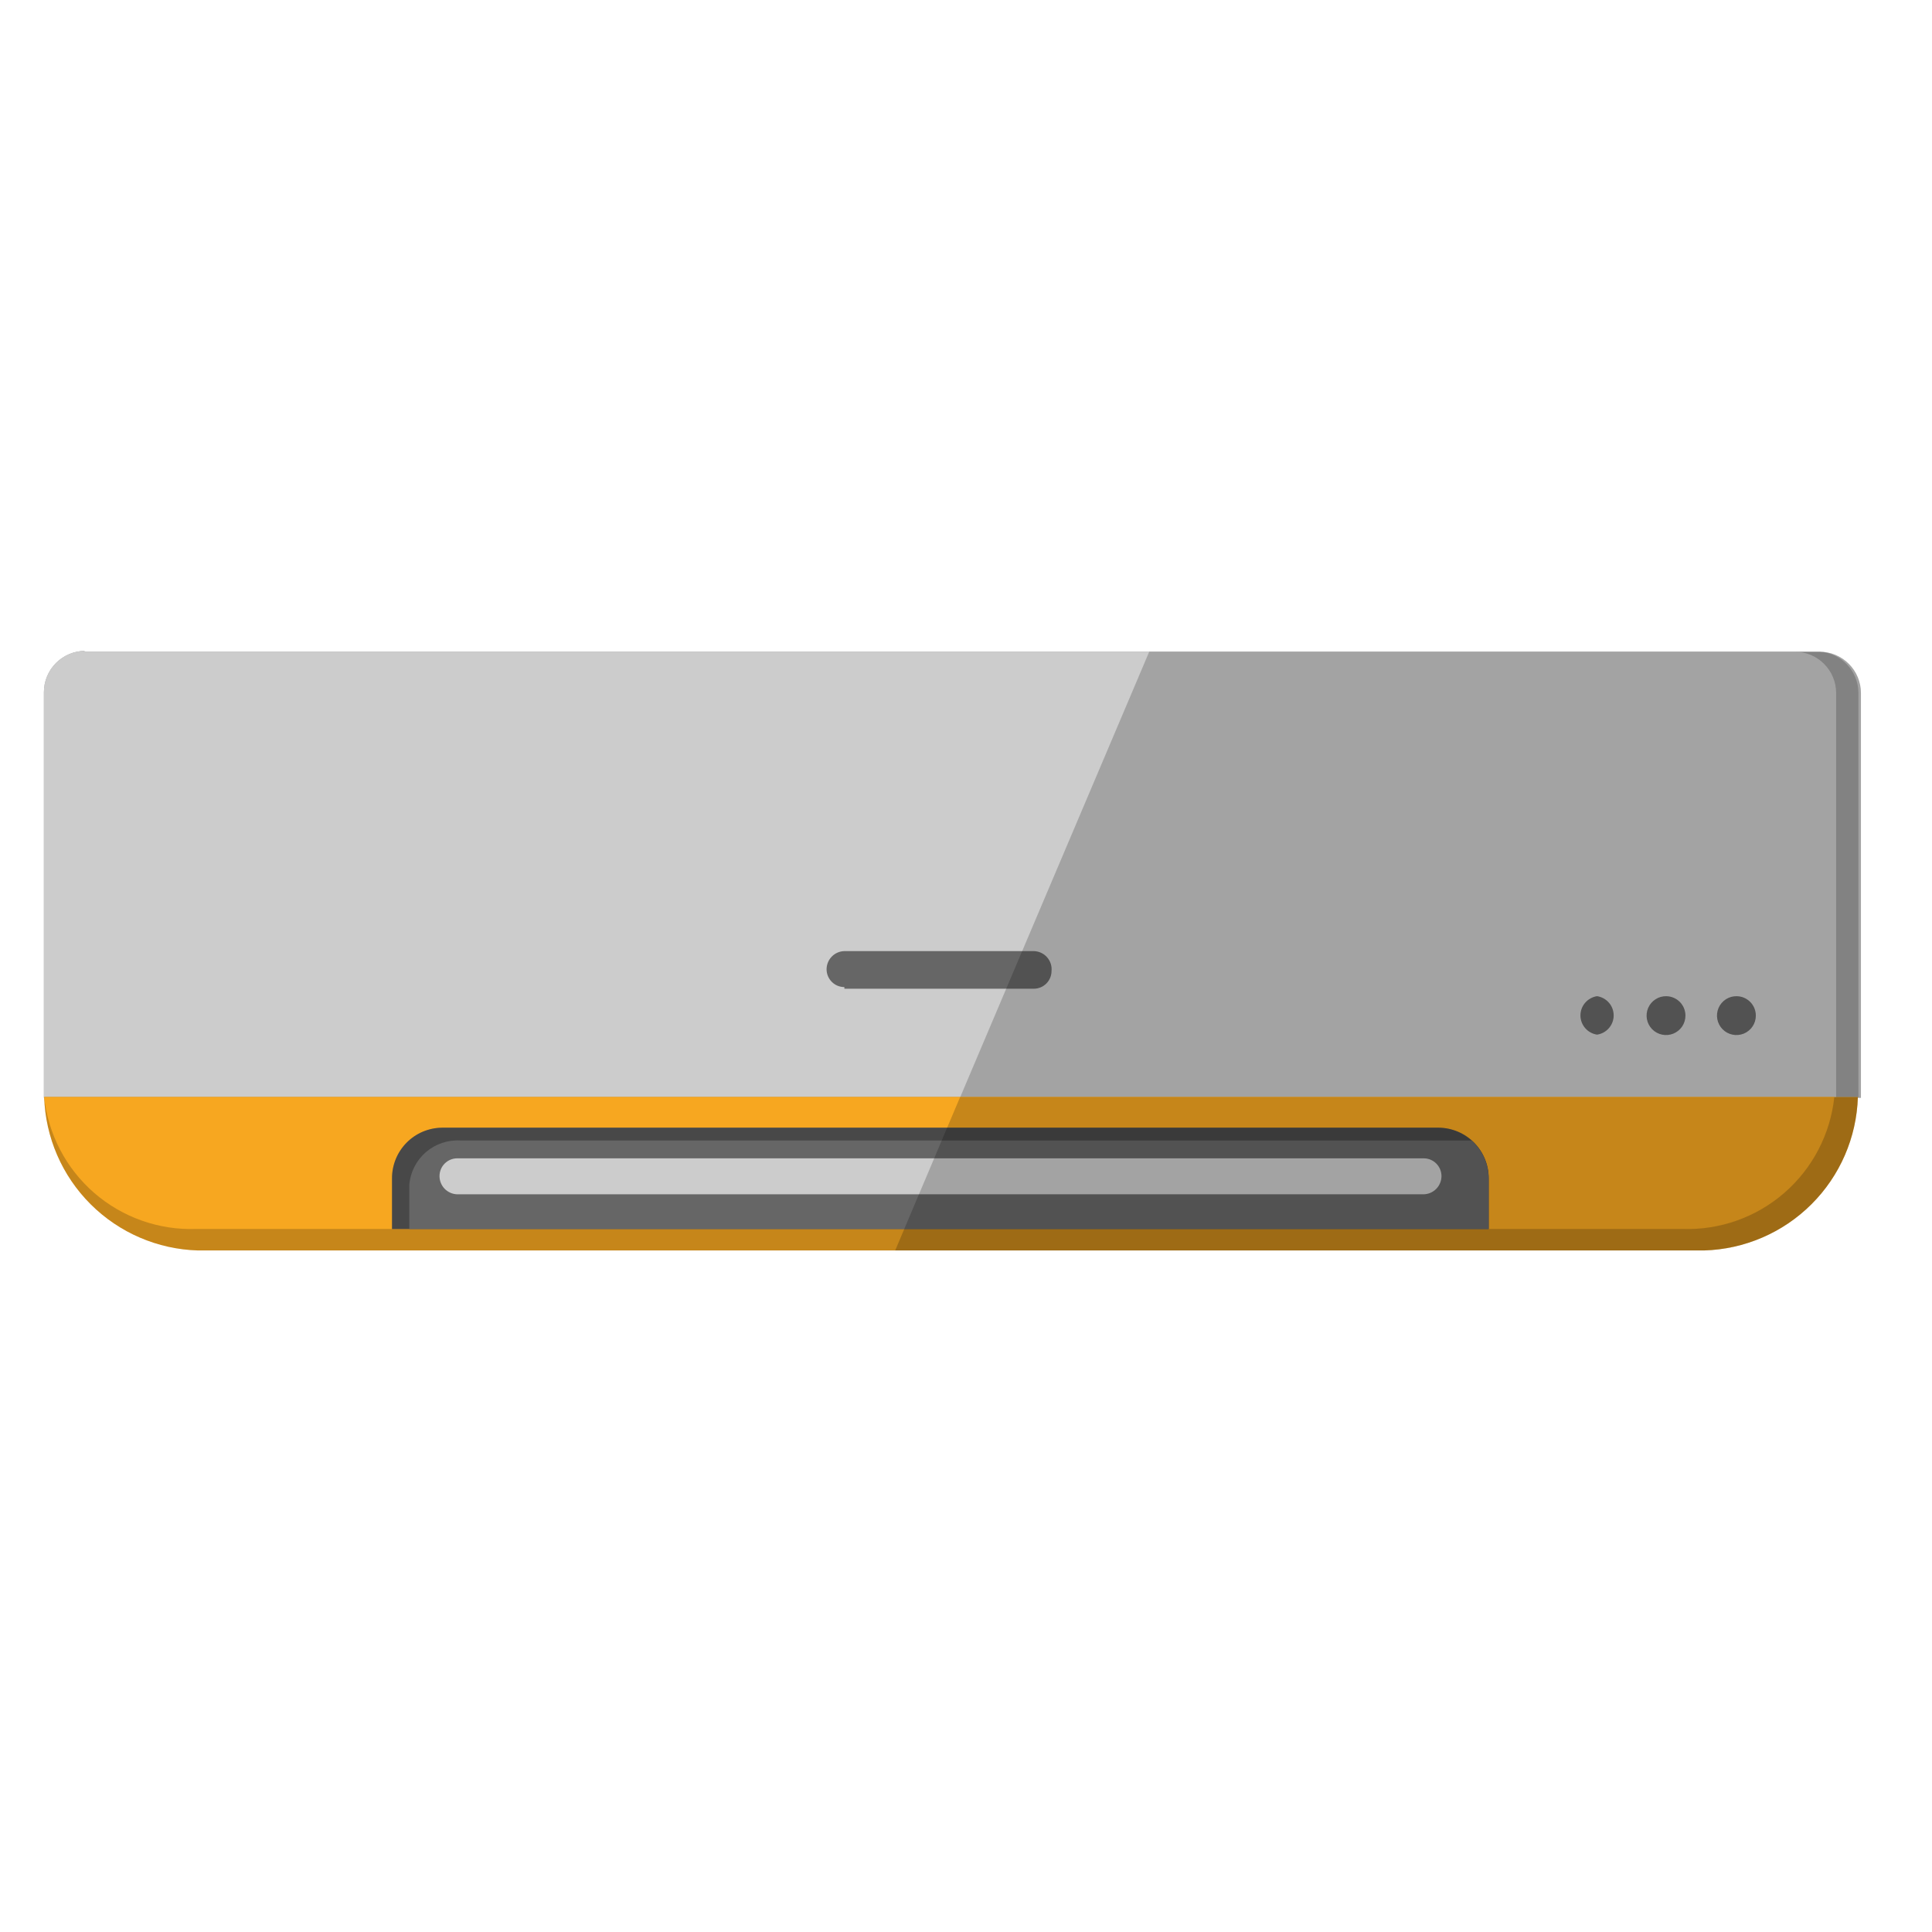 <svg width="55" height="55" viewBox="0 0 55 55" fill="none" xmlns="http://www.w3.org/2000/svg">
<path fill-rule="evenodd" clip-rule="evenodd" d="M2.357 18.553H51.8C52.112 18.553 52.411 18.677 52.632 18.898C52.853 19.118 52.977 19.418 52.977 19.73V31.255H1.25V19.706C1.25 19.394 1.374 19.095 1.595 18.874C1.816 18.653 2.115 18.529 2.427 18.529L2.357 18.553Z" fill="#CCCCCC"/>
<path opacity="0.2" fill-rule="evenodd" clip-rule="evenodd" d="M2.357 18.553H51.8C52.112 18.553 52.411 18.677 52.632 18.898C52.853 19.118 52.977 19.418 52.977 19.73V31.255H1.25V19.706C1.25 19.394 1.374 19.095 1.595 18.874C1.816 18.653 2.115 18.529 2.427 18.529L2.357 18.553Z" fill="black"/>
<path fill-rule="evenodd" clip-rule="evenodd" d="M2.357 18.553H51.093C51.406 18.553 51.705 18.677 51.926 18.898C52.147 19.118 52.271 19.418 52.271 19.73V31.255H1.25V19.706C1.25 19.394 1.374 19.095 1.595 18.874C1.816 18.653 2.115 18.529 2.427 18.529L2.357 18.553Z" fill="#CCCCCC"/>
<path fill-rule="evenodd" clip-rule="evenodd" d="M24.038 28.147H29.429C29.563 28.147 29.692 28.094 29.787 27.999C29.882 27.904 29.935 27.775 29.935 27.641C29.942 27.57 29.934 27.499 29.911 27.431C29.889 27.364 29.853 27.302 29.805 27.248C29.758 27.195 29.7 27.153 29.635 27.123C29.57 27.093 29.5 27.078 29.429 27.076H24.038C23.902 27.079 23.773 27.135 23.679 27.232C23.584 27.329 23.531 27.459 23.531 27.594C23.531 27.728 23.585 27.857 23.68 27.952C23.774 28.047 23.903 28.1 24.038 28.1V28.147Z" fill="#666666"/>
<path fill-rule="evenodd" clip-rule="evenodd" d="M45.465 28.359C45.334 28.379 45.214 28.445 45.127 28.545C45.04 28.646 44.992 28.774 44.992 28.907C44.992 29.04 45.04 29.168 45.127 29.268C45.214 29.369 45.334 29.435 45.465 29.454C45.596 29.435 45.716 29.369 45.803 29.268C45.89 29.168 45.938 29.04 45.938 28.907C45.938 28.774 45.89 28.646 45.803 28.545C45.716 28.445 45.596 28.379 45.465 28.359Z" fill="#666666"/>
<path fill-rule="evenodd" clip-rule="evenodd" d="M47.44 28.36C47.33 28.357 47.222 28.387 47.13 28.447C47.037 28.506 46.964 28.592 46.92 28.693C46.877 28.794 46.864 28.905 46.884 29.013C46.904 29.121 46.956 29.221 47.033 29.3C47.11 29.378 47.208 29.432 47.316 29.454C47.423 29.477 47.535 29.466 47.637 29.425C47.739 29.383 47.826 29.313 47.888 29.221C47.949 29.13 47.981 29.023 47.981 28.913C47.981 28.768 47.925 28.629 47.824 28.526C47.722 28.422 47.585 28.363 47.44 28.36Z" fill="#666666"/>
<path fill-rule="evenodd" clip-rule="evenodd" d="M49.444 28.36C49.334 28.357 49.226 28.387 49.133 28.447C49.041 28.506 48.968 28.592 48.924 28.693C48.881 28.794 48.868 28.905 48.888 29.013C48.908 29.121 48.96 29.221 49.037 29.3C49.114 29.378 49.212 29.432 49.32 29.454C49.427 29.477 49.539 29.466 49.641 29.425C49.743 29.383 49.83 29.313 49.891 29.221C49.953 29.13 49.985 29.023 49.985 28.913C49.985 28.768 49.929 28.629 49.828 28.526C49.726 28.422 49.589 28.363 49.444 28.36Z" fill="#666666"/>
<path opacity="0.2" fill-rule="evenodd" clip-rule="evenodd" d="M51.798 18.553H32.716L27.336 31.231H52.905V19.706C52.9 19.41 52.783 19.127 52.578 18.913C52.373 18.699 52.094 18.57 51.798 18.553Z" fill="black"/>
<path fill-rule="evenodd" clip-rule="evenodd" d="M1.258 31.23H52.89C52.855 32.38 52.382 33.472 51.568 34.283C50.754 35.095 49.66 35.565 48.511 35.598H5.637C4.488 35.565 3.395 35.095 2.581 34.283C1.767 33.472 1.293 32.38 1.258 31.23Z" fill="#F7A720"/>
<path opacity="0.2" fill-rule="evenodd" clip-rule="evenodd" d="M1.258 31.23H52.89C52.855 32.38 52.382 33.472 51.568 34.283C50.754 35.095 49.66 35.565 48.511 35.598H5.637C4.488 35.565 3.395 35.095 2.581 34.283C1.767 33.472 1.293 32.38 1.258 31.23Z" fill="black"/>
<path fill-rule="evenodd" clip-rule="evenodd" d="M1.258 31.23H52.219C52.107 32.286 51.599 33.261 50.797 33.958C49.996 34.654 48.96 35.022 47.899 34.986H5.578C4.517 35.022 3.481 34.654 2.68 33.958C1.878 33.261 1.37 32.286 1.258 31.23Z" fill="#F7A720"/>
<path fill-rule="evenodd" clip-rule="evenodd" d="M11.16 34.988H42.38V33.54C42.38 33.161 42.23 32.797 41.963 32.528C41.697 32.259 41.334 32.107 40.956 32.103H12.585C12.206 32.107 11.843 32.259 11.577 32.528C11.31 32.797 11.16 33.161 11.16 33.54V34.988Z" fill="#666666"/>
<path opacity="0.3" fill-rule="evenodd" clip-rule="evenodd" d="M11.16 34.988H42.38V33.54C42.38 33.161 42.23 32.797 41.963 32.528C41.697 32.259 41.334 32.107 40.956 32.103H12.585C12.206 32.107 11.843 32.259 11.577 32.528C11.31 32.797 11.16 33.161 11.16 33.54V34.988Z" fill="black"/>
<path fill-rule="evenodd" clip-rule="evenodd" d="M41.895 32.468H13.112C12.752 32.445 12.398 32.564 12.125 32.799C11.852 33.035 11.682 33.368 11.652 33.727V34.987H42.378V33.539C42.376 33.337 42.332 33.137 42.249 32.953C42.166 32.768 42.045 32.603 41.895 32.468Z" fill="#666666"/>
<path fill-rule="evenodd" clip-rule="evenodd" d="M13.018 33.999C12.883 33.996 12.754 33.94 12.659 33.843C12.565 33.746 12.512 33.616 12.512 33.481C12.512 33.347 12.565 33.218 12.66 33.123C12.755 33.028 12.884 32.975 13.018 32.975H40.529C40.664 32.975 40.792 33.028 40.887 33.123C40.982 33.218 41.036 33.347 41.036 33.481C41.036 33.616 40.983 33.746 40.888 33.843C40.794 33.94 40.665 33.996 40.529 33.999H13.018Z" fill="#CCCCCC"/>
<path opacity="0.2" fill-rule="evenodd" clip-rule="evenodd" d="M52.89 31.23H27.333L25.484 35.598H48.511C49.66 35.565 50.753 35.095 51.567 34.283C52.381 33.472 52.854 32.38 52.89 31.23Z" fill="black"/>
</svg>

